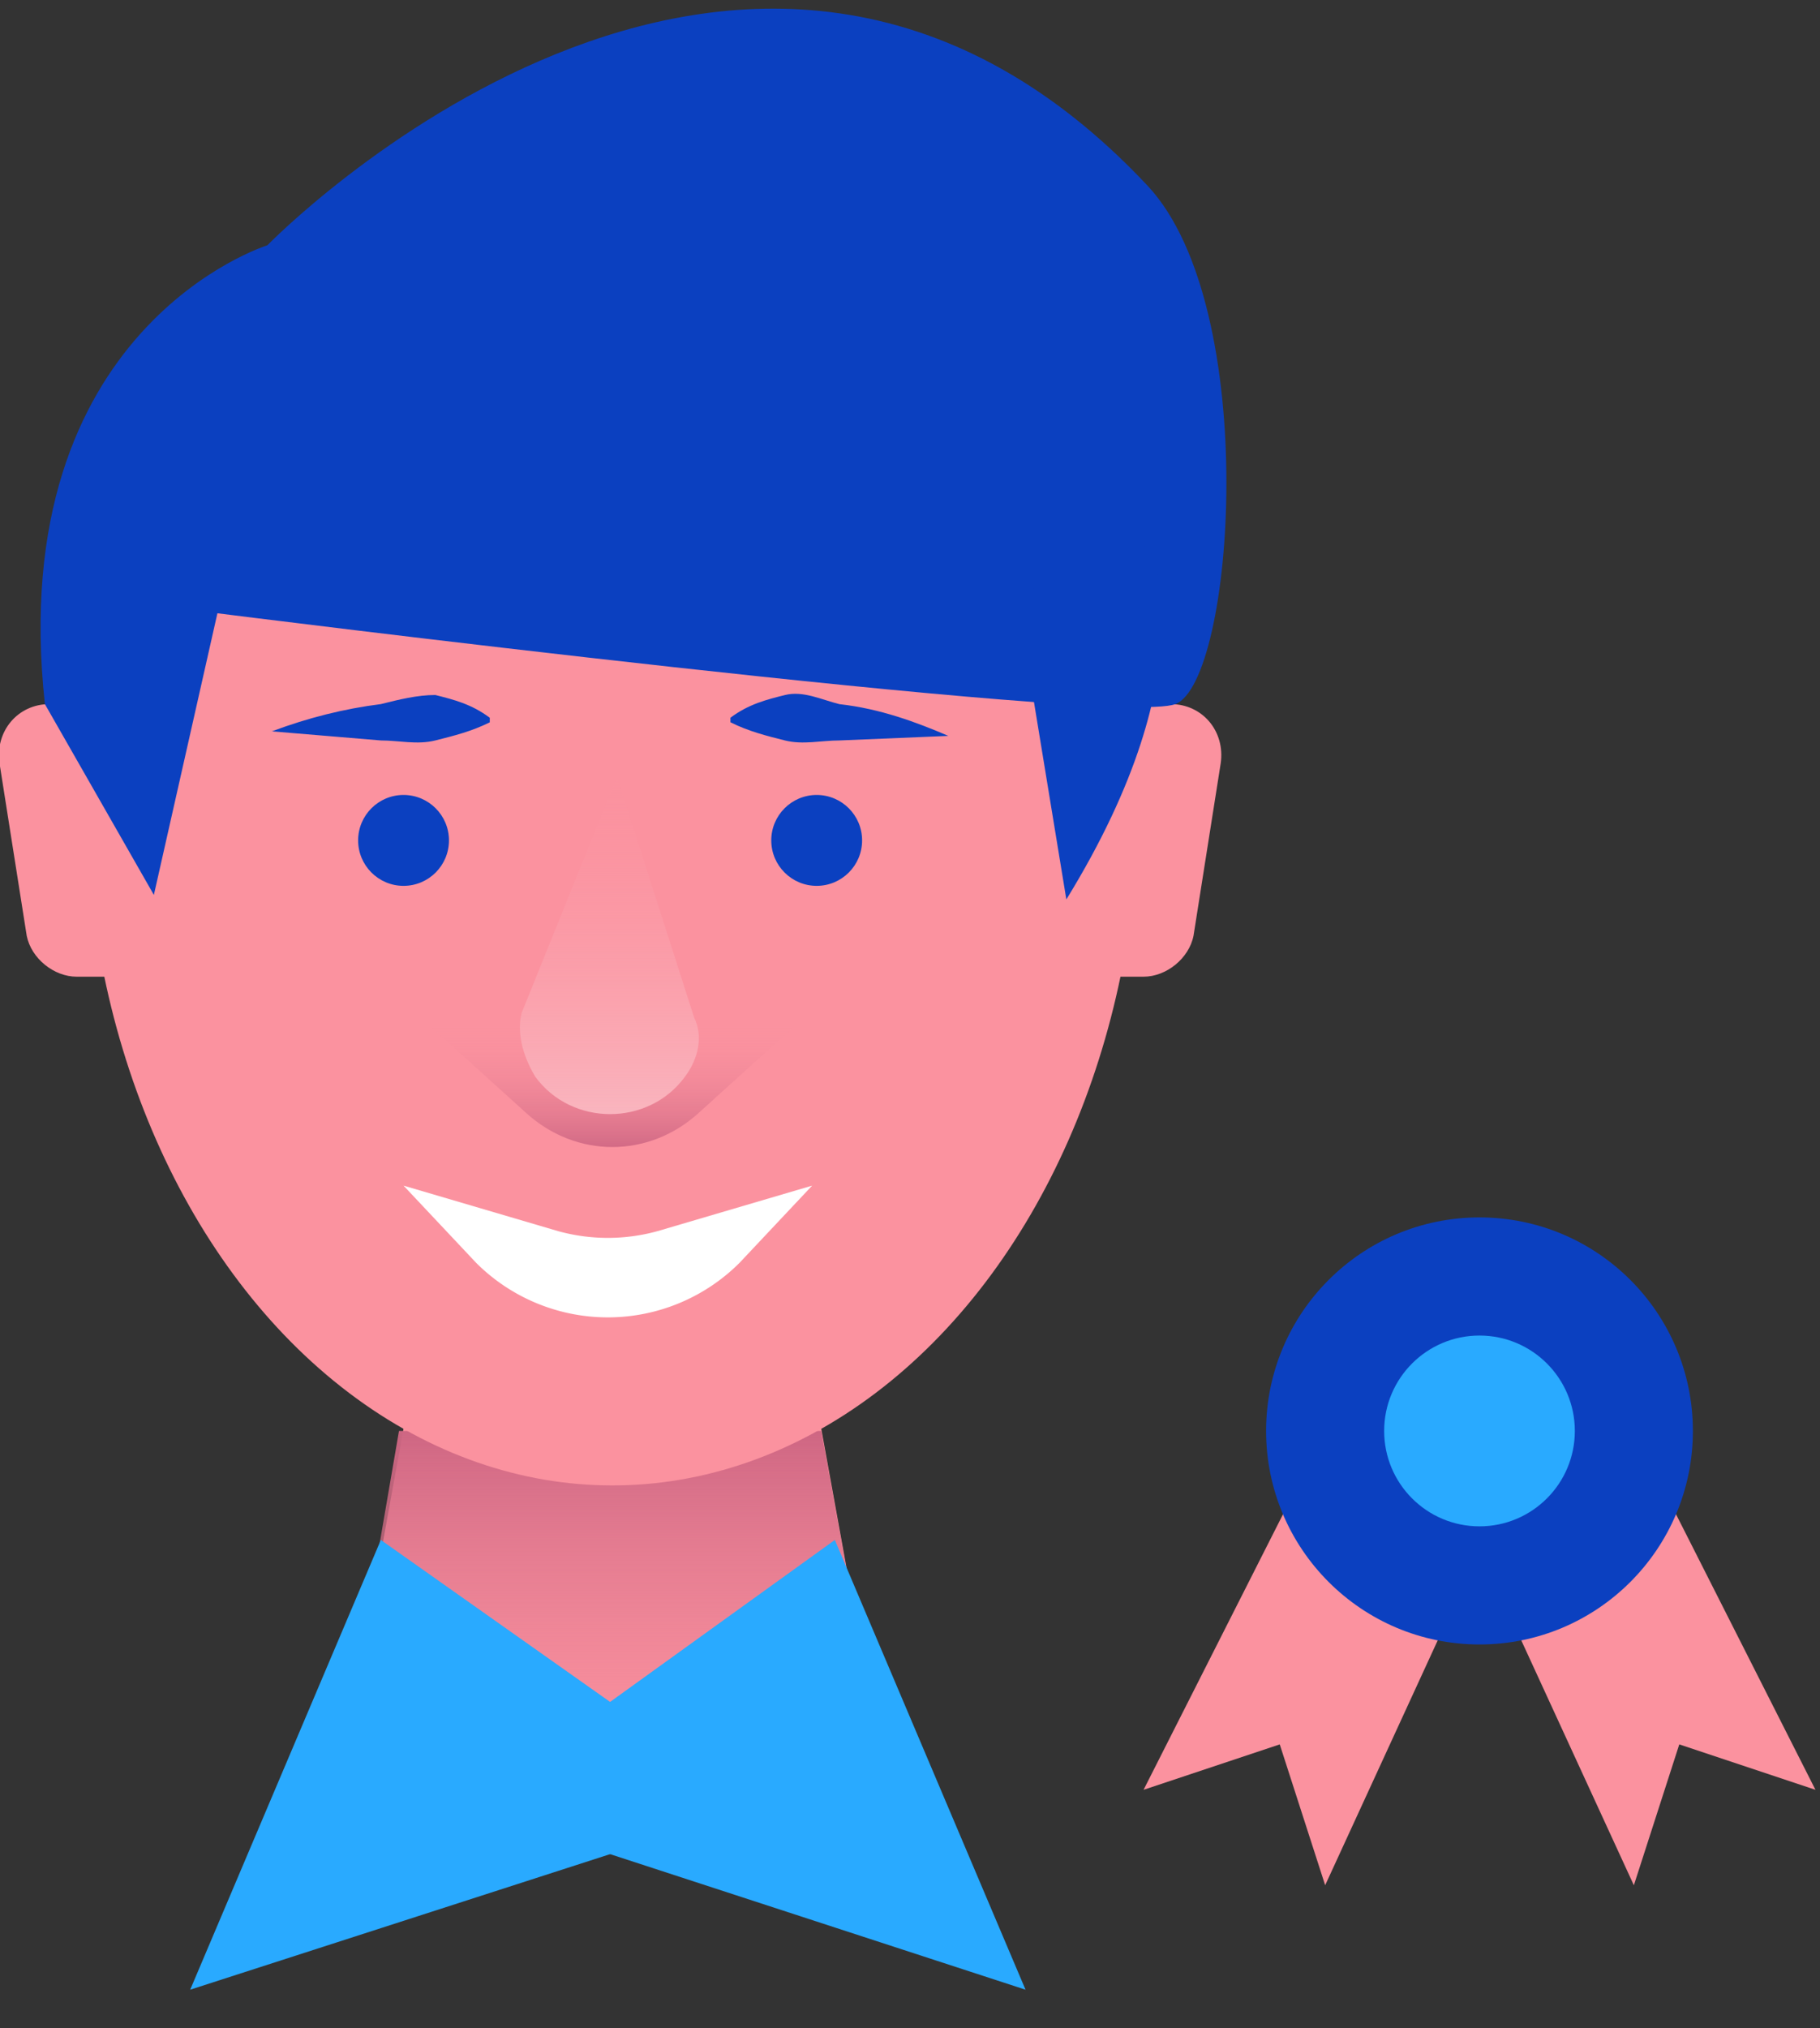 <svg viewBox="0 0 44 49" width="44" height="49" xmlns="http://www.w3.org/2000/svg"><rect x="0" y="0" width="44" height="49" fill="#333333" stroke="none"/><defs><linearGradient x1="49.684%" y1="-1.344%" x2="49.684%" y2="98.118%" id="a"><stop stop-color="#CD6582" offset="0%"/><stop stop-color="#FB929F" stop-opacity="0" offset="100%"/></linearGradient><linearGradient x1="49.48%" y1="97.506%" x2="49.48%" y2="-.909%" id="b"><stop stop-color="#CD6582" offset="0%"/><stop stop-color="#FB929F" stop-opacity="0" offset="100%"/></linearGradient><linearGradient x1="50.683%" y1="97.98%" x2="50.683%" y2="-3.255%" id="c"><stop stop-color="#FAB7C0" offset="0%"/><stop stop-color="#FB929F" stop-opacity="0" offset="100%"/></linearGradient></defs><g transform="translate(-1)" fill-rule="nonzero" fill="none"><path fill="#FB929F" d="M22.72 44.78H8.89l2.195-12.073h9.44z"/><path fill="url(#a)" d="M10.646 34.573L8.89 44.78h13.83l-1.866-10.207z"/><ellipse fill="#FB929F" cx="15.805" cy="19.207" rx="12.732" ry="16.683"/><g fill="#FB929F"><path d="M4.72 23.598H2.854c-.55 0-1.098-.44-1.208-.988l-.658-4.171c-.11-.768.439-1.427 1.207-1.427H4.83v6.586h-.11zM26.78 23.598h1.866c.55 0 1.098-.44 1.208-.988l.658-4.171c.11-.768-.439-1.427-1.207-1.427H26.67v6.586h.11z"/></g><path d="M28.756 4.5c2.744 2.963 2.085 11.963.659 12.512-1.427.549-23.159-2.195-23.159-2.195L4.72 21.622l-2.635-4.61C1.098 7.902 7.463 5.927 7.463 5.927S18.988-5.927 28.756 4.5z" fill="#0B40C0"/><path d="M26.78 21.732l-1.207-7.354 3.183-1.207s1.537 2.853-1.976 8.56z" fill="#0B40C0"/><circle fill="#0B40C0" cx="10.756" cy="20.305" r="1.098"/><circle fill="#0B40C0" cx="20.744" cy="20.305" r="1.098"/><path d="M11.415 24.805l2.305 2.085c1.207 1.098 2.963 1.098 4.17 0l2.305-2.085h-8.78z" fill="url(#b)"/><path d="M13.939 26.012c.878 1.208 2.744 1.208 3.622 0 .33-.439.439-.988.22-1.427l-1.866-5.817-2.305 5.708c-.11.439 0 .987.329 1.536z" fill="url(#c)"/><g fill="#0B40C0"><path d="M7.573 17.67c.878-.329 1.756-.548 2.634-.658.44-.11.878-.22 1.317-.22.44.11.878.22 1.317.55v.11c-.439.219-.878.328-1.317.438-.439.11-.878 0-1.317 0l-2.634-.22zM23.927 17.78l-2.634.11c-.44 0-.878.11-1.317 0-.44-.11-.878-.22-1.317-.439v-.11c.439-.329.878-.439 1.317-.548.439-.11.878.11 1.317.22.987.109 1.866.438 2.634.767z"/></g><path d="M10.756 28.646l3.732 1.098a4.51 4.51 0 0 0 2.414 0l3.732-1.098-1.756 1.866a4.505 4.505 0 0 1-6.366 0l-1.756-1.866z" fill="#FFF"/><path fill="#29AAFF" d="M10.207 37.207l5.598 3.952v3.621L5.598 48.073z"/><path fill="#29AAFF" d="M21.183 37.207l-5.488 3.952v3.621l10.098 3.293z"/><g fill="#FB929F"><path d="M33.037 34.573l-4.39 8.67 3.292-1.097 1.098 3.403 5.048-10.976z"/><path d="M40.5 34.573l4.39 8.67-3.292-1.097L40.5 45.55l-5.049-10.976z"/></g><circle fill="#0B40C0" cx="36.768" cy="34.573" r="5.159"/><circle fill="#29AAFF" cx="36.768" cy="34.573" r="2.305"/></g></svg>
